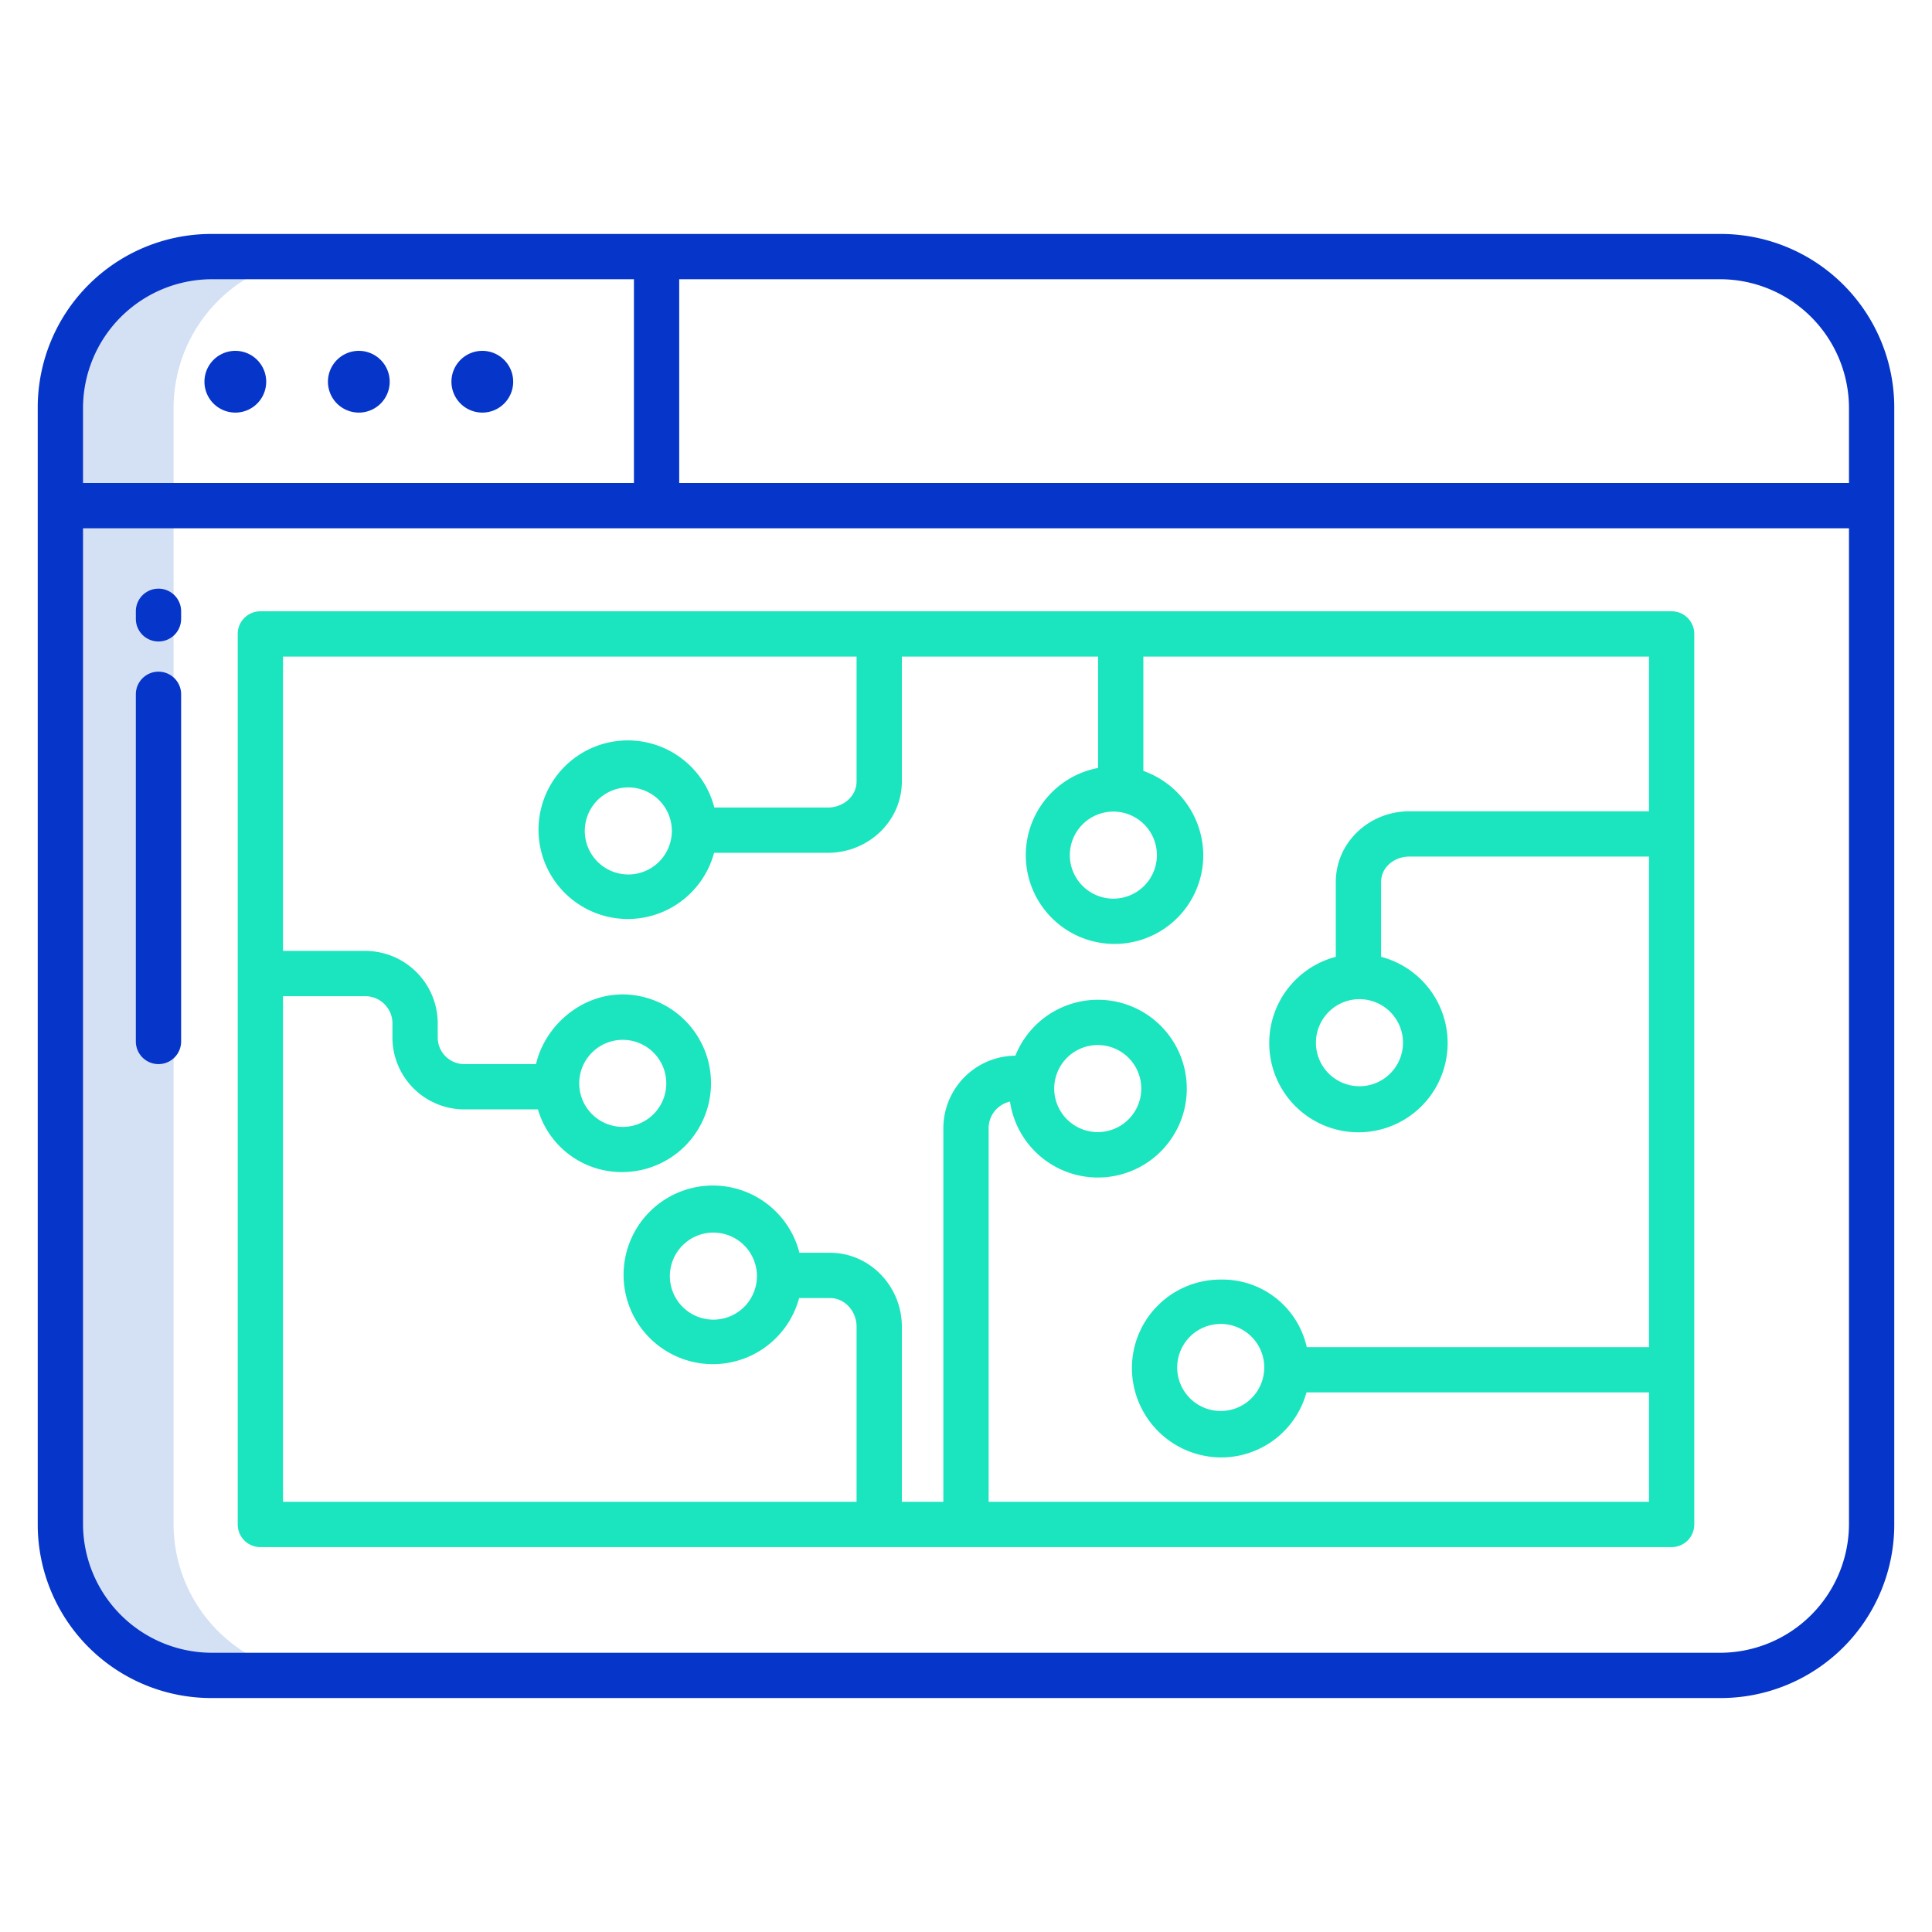 <svg id="Layer_1" height="512" viewBox="0 0 512 512" width="512" xmlns="http://www.w3.org/2000/svg" data-name="Layer 1"><path d="m46 132v-23.82a40.156 40.156 0 0 1 40-40.18h-30a40.156 40.156 0 0 0 -40 40.18v295.64a40.156 40.156 0 0 0 40 40.18h30a40.156 40.156 0 0 1 -40-40.18z" fill="#d4e1f4"/><path d="m449 168a6 6 0 0 0 -6-6h-374a6 6 0 0 0 -6 6v236a6 6 0 0 0 6 6h374a6 6 0 0 0 6-6zm-153.949 47.08a11.536 11.536 0 1 1 -11.535 11.535 11.549 11.549 0 0 1 11.535-11.535zm-33.051 182.92v-99a7.224 7.224 0 0 1 5.658-7.064 23.552 23.552 0 1 0 1.427-12.165 19.233 19.233 0 0 0 -19.085 19.229v99h-11v-46.441c0-10.607-8.429-19.559-19.036-19.559h-8.109a23.667 23.667 0 1 0 -.08 12h8.189c3.99 0 7.036 3.569 7.036 7.559v46.441h-152v-134h21.606a7.218 7.218 0 0 1 7.394 7.043v3.788a19.067 19.067 0 0 0 19.079 19.169h19.475a23.109 23.109 0 0 0 22.484 16.607 23.54 23.54 0 0 0 0-47.079c-11.248 0-20.673 8.472-22.986 18.472h-18.973a7.055 7.055 0 0 1 -7.079-7.169v-3.788a19.229 19.229 0 0 0 -19.394-19.043h-21.606v-78h152v33.076c0 3.99-3.581 6.924-7.571 6.924h-30.129a23.664 23.664 0 1 0 -.064 12h30.189c10.611 0 19.575-8.317 19.575-18.924v-33.076h52v29.521a23.519 23.519 0 1 0 27.882 23.094 23.846 23.846 0 0 0 -15.882-22.315v-30.3h134v41h-63.489c-10.611 0-19.511 8.171-19.511 18.778v19.789a23.639 23.639 0 1 0 12 0v-19.789c0-3.99 3.521-6.778 7.511-6.778h63.489v130h-90.7a22.881 22.881 0 0 0 -22.794-17.9 23.458 23.458 0 0 0 -23.535 23.415 23.717 23.717 0 0 0 23.535 23.717 23.434 23.434 0 0 0 22.724-17.232h90.77v29zm17.378-109.516a11.536 11.536 0 1 1 11.536 11.536 11.549 11.549 0 0 1 -11.536-11.536zm-78.784 49.7a11.536 11.536 0 1 1 -11.536-11.535 11.549 11.549 0 0 1 11.536 11.531zm-47.094-51.079a11.536 11.536 0 1 1 11.535 11.536 11.549 11.549 0 0 1 -11.535-11.536zm24.547-66.9a11.536 11.536 0 1 1 -11.535-11.535 11.549 11.549 0 0 1 11.538 11.53zm182.224 44.588a11.536 11.536 0 1 1 -11.535 11.536 11.549 11.549 0 0 1 11.538-11.54zm-25.23 97.6a11.536 11.536 0 1 1 -11.536-11.536 11.549 11.549 0 0 1 11.539 11.534z" fill="#1ae5be"/><g fill="#0635c9"><path d="m502 108a46 46 0 0 0 -46-46h-400a46 46 0 0 0 -46 46v296a46 46 0 0 0 46 46h400a46 46 0 0 0 46-46zm-446-34h112v54h-146v-19.818a34.2 34.2 0 0 1 34-34.182zm400 364h-400a34.2 34.2 0 0 1 -34-34.182v-263.818h468v263.818a34.2 34.2 0 0 1 -34 34.182zm34-310h-310v-54h276a34.2 34.2 0 0 1 34 34.182z"/><path d="m62.364 109.343a8.182 8.182 0 1 0 -8.182-8.182 8.191 8.191 0 0 0 8.182 8.182z"/><path d="m95.091 109.343a8.182 8.182 0 1 0 -8.182-8.182 8.191 8.191 0 0 0 8.182 8.182z"/><path d="m127.818 109.343a8.182 8.182 0 1 0 -8.182-8.182 8.191 8.191 0 0 0 8.182 8.182z"/><path d="m42 156a6 6 0 0 0 -6 6v2a6 6 0 0 0 12 0v-2a6 6 0 0 0 -6-6z"/><path d="m42 178a6 6 0 0 0 -6 6v92a6 6 0 0 0 12 0v-92a6 6 0 0 0 -6-6z"/></g></svg>